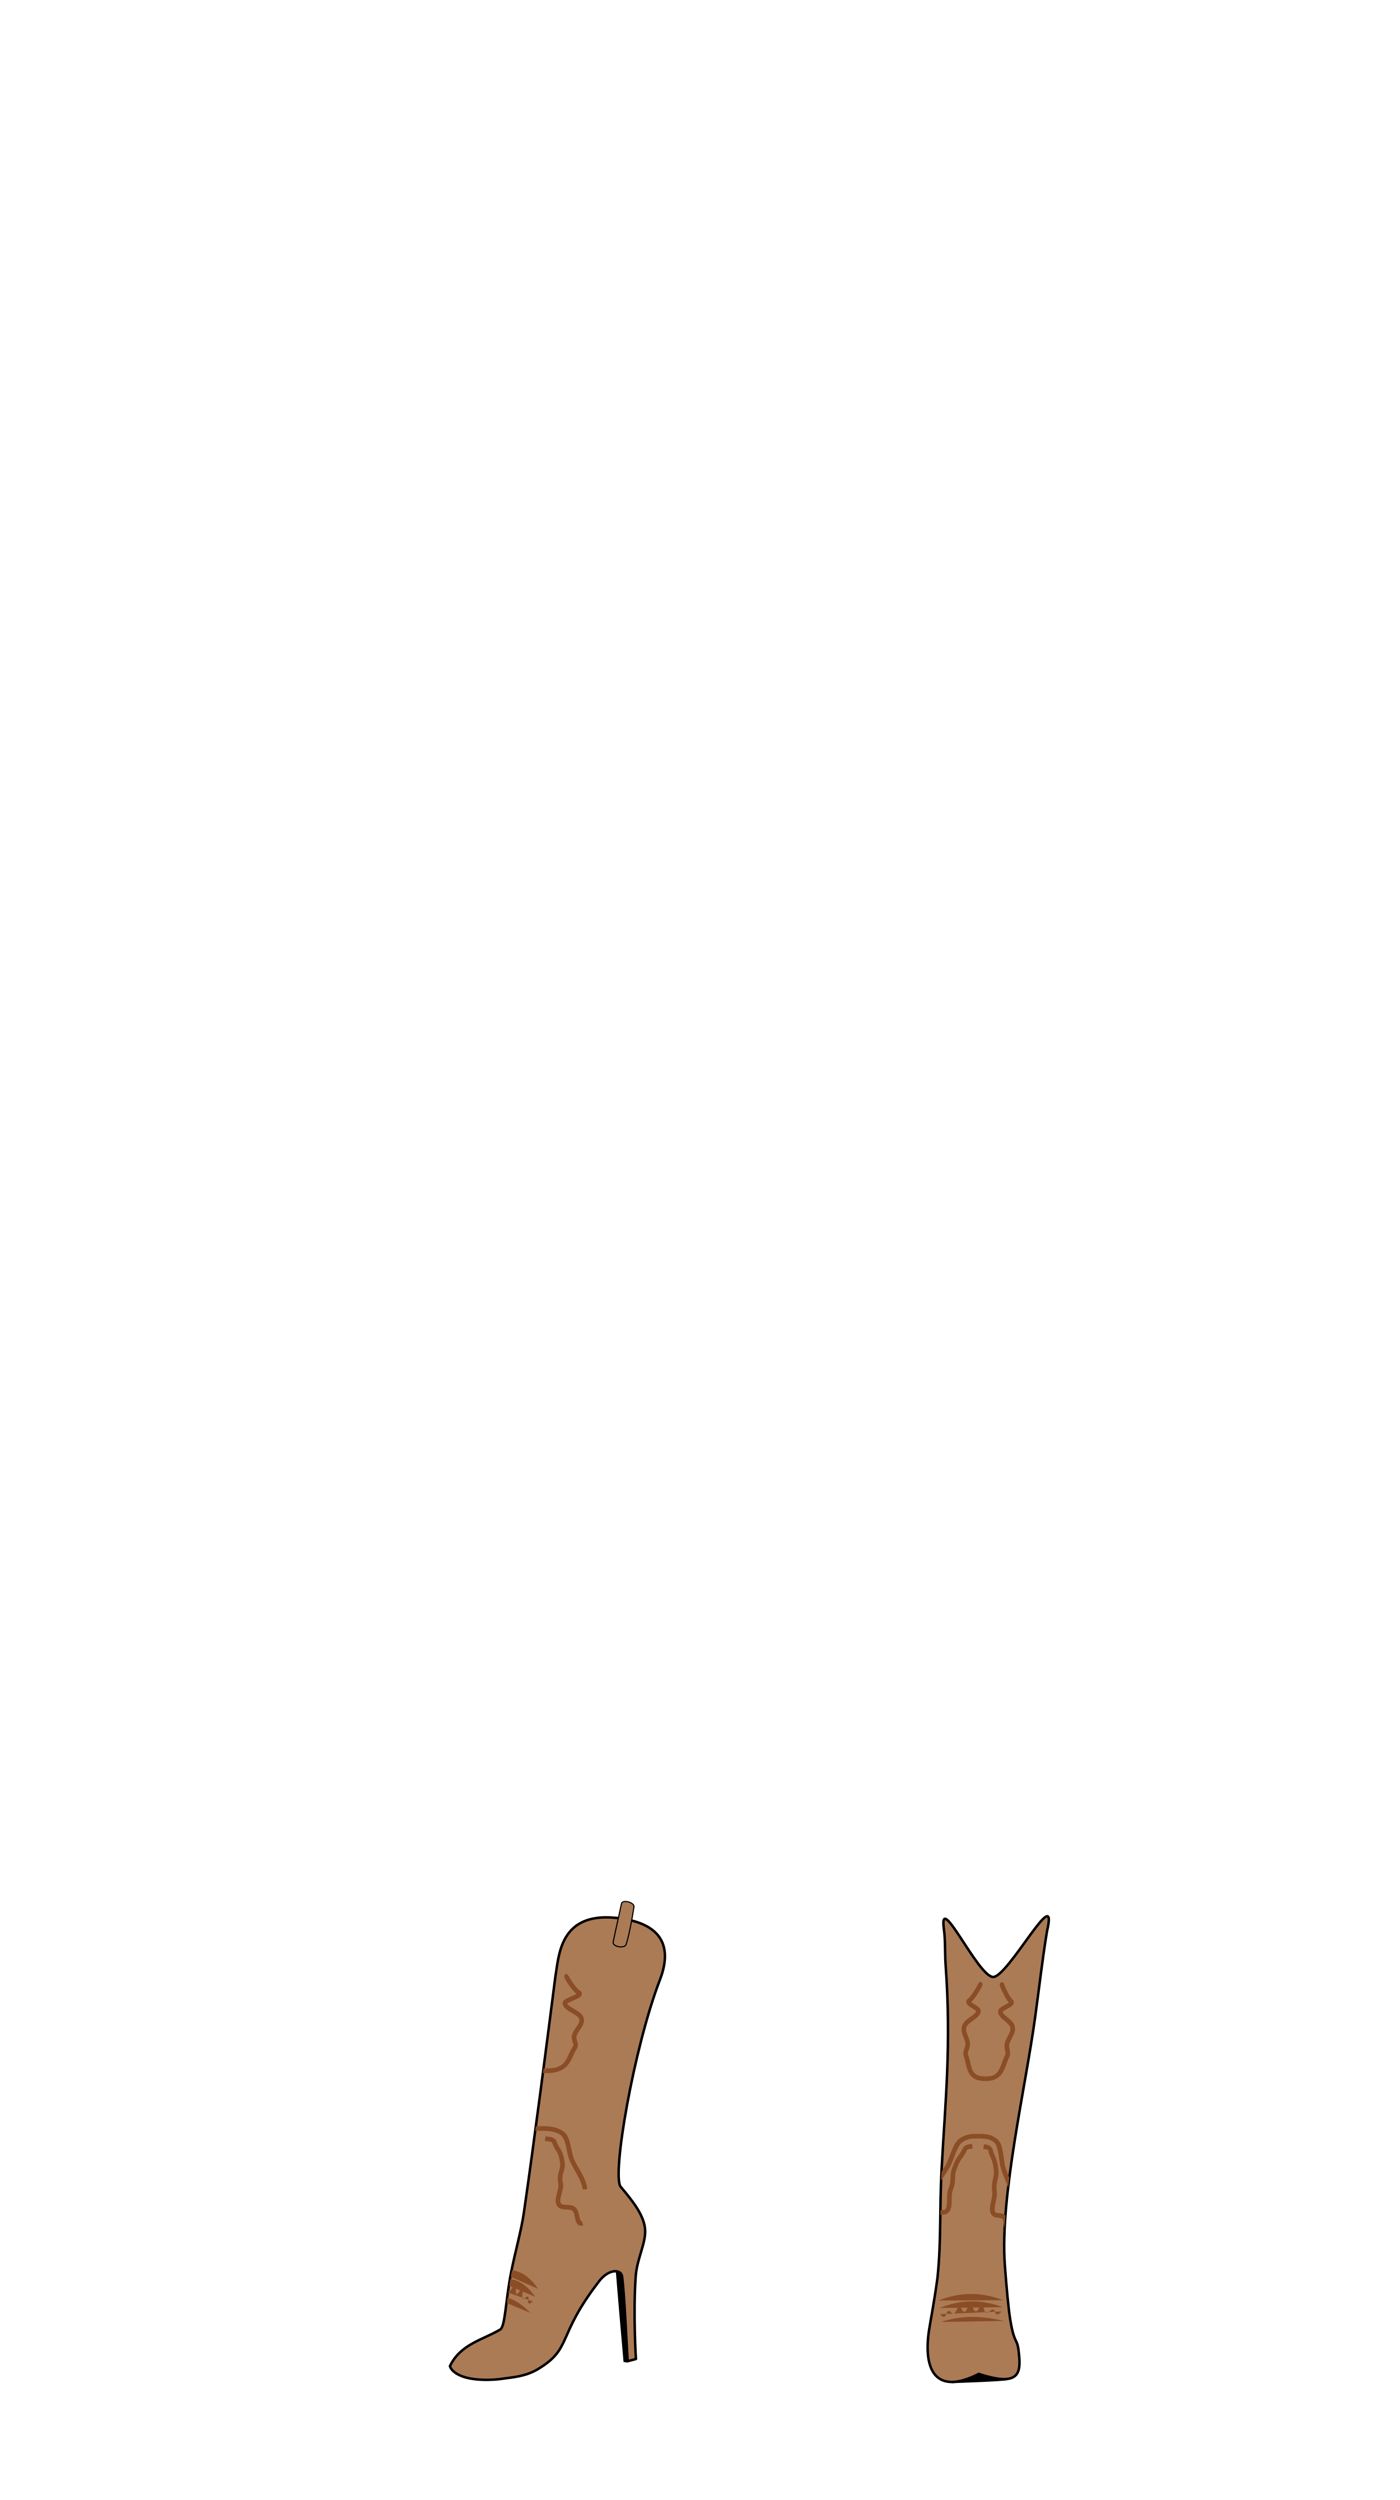 <svg viewBox="0 0 560 1e3"><defs><clipPath clipPathUnits="userSpaceOnUse" id="clipPath33604"><path id="path33606" d="m496.538 710.96c-2.036 13.664-3.493 28.151-5.394 43.58-4.5 36.516-15.957 90.358-13.754 125.112.822 12.159 1.626 21.953 2.438 27.594 1.795 12.474 3.112 9.583 3.77 15.542 1.225 11.09 1.337 19.159-18.011 12.121-19.755 11.219-25.241-2.234-22.599-21.992.636-4.759 2.276-13.677 3.852-26.644 1.757-19.008.861-34.223 1.883-55.257 1.665-34.272 4.421-62.471 1.821-102.703-.406-6.28-.069-12.679-.797-18.42-2.433-19.919 15.095 23.207 22.159 24.185 6.643.92 30.148-49.378 24.632-23.119z" style="display:inline;fill-opacity:1;fill:#ab7b56;stroke-opacity:1;stroke-width:1;stroke:#000"/></clipPath><clipPath clipPathUnits="userSpaceOnUse" id="clipPath33608"><path id="path33610" d="m418.805 772.453c-1.795 10.802-3.079 22.256-4.755 34.454-3.967 28.869-14.066 71.435-12.125 98.911.725 9.612 1.434 17.356 2.149 21.815 1.583 9.862 2.743 7.576 3.323 12.288 1.079 8.768 1.179 15.147-15.878 9.583-17.415 8.87-22.251-1.766-19.922-17.386.561-3.762 2.006-10.813 3.396-21.064 1.549-15.028.759-27.056 1.66-43.685 1.468-27.095 3.897-49.388 1.605-81.195-.358-4.965-.061-10.024-.703-14.562-2.145-15.747 13.307 18.347 19.534 19.121 5.856.727 26.577-39.038 21.715-18.278z" style="display:inline;fill-opacity:1;fill:#ab7b56;stroke-opacity:1;stroke:#000"/></clipPath><clipPath clipPathUnits="userSpaceOnUse" id="clipPath33613"><path id="path33615" d="m461.581 919.093c-8.682 6.926-21.646 12.292-23.662 22.559 1.377 1.162 4.066 1.697 7.416 1.799 9.292.284 22.977-4.021 28.549-6.243 4.425-1.764 13.108-4.355 19.607-9.61 17.2-13.907 4.45-15.332 19.769-44.13 3.189-5.995 10.956-8.476 13.38-5.365 5.559 7.133 16.317 24.109 21.036 31.112l4.696-2.255s-11.349-16.849-17.463-31.488c-2.863-6.855-.581-14.078-3.733-19.108-3.357-5.355-13.536-8.897-24.339-12.36-7.937-2.545-20.952-55.204-18.882-85.547 1.146-16.805-13.913-21.548-40.639-15.969-36.083 7.532-27.275 24.267-25.225 32.633 8.117 25.266 21.436 66.76 29.858 95.573 2.083 7.126 2.714 16.222 4.515 24.798 2.539 12.087 7.699 21.54 5.117 23.6z" style="fill-opacity:1;fill:#ab7b56;stroke-linejoin:round;stroke-opacity:1;stroke-width:1;stroke:#000"/></clipPath><clipPath clipPathUnits="userSpaceOnUse" id="clipPath33617"><path id="path33619" d="m200.062 931.765c-6.96 4.133-15.828 5.765-20.097 14.622.411 1.406 1.746 2.571 3.582 3.507 5.091 2.598 14.037 2.115 17.822 1.491 3.006-.495 8.639-.674 13.87-3.831 13.845-8.356 7.177-12.865 24.536-35.278 3.614-4.666 8.702-4.974 9.1-1.526.913 7.906 1.707 26.098 2.192 33.673l3.308-.875s-1.163-18.225-.086-33.117c.505-6.973 3.989-12.988 3.773-18.369-.23-5.73-4.818-11.522-9.777-17.4-3.643-4.319 5.235-55.628 15.684-82.784 5.787-15.04-1.152-23.157-17.755-24.794-22.416-2.211-22.634 15.271-24.055 23.418-3.217 25.089-8.506 66.291-12.639 94.692-1.022 7.024-3.457 15.48-5.081 23.756-2.288 11.665-2.308 21.586-4.378 22.815z" style="fill-opacity:1;fill:#ab7b56;stroke-linejoin:round;stroke-opacity:1;stroke-width:1;stroke:#000"/></clipPath></defs><path id="path32683" d="m246.322 908.507c1.189.181 2.4.918 2.553 2.243.913 7.906 1.668 26.66 2.153 34.236l-1.609-.256c-2.315-26.721-1.074-11.787-3.097-36.223z" class="shadow"/><path id="path32685" d="m246.687 908.473c1.189.181 2.035.951 2.188 2.277.913 7.906 1.707 26.098 2.192 33.673l-1.156-.256c-2.315-26.721-1.201-11.257-3.225-35.693z" class="shoe_accent"/><path id="path32689" d="m200.062 931.765c-6.96 4.133-15.828 5.765-20.097 14.622.411 1.406 1.746 2.571 3.582 3.507 5.091 2.598 14.037 2.115 17.822 1.491 3.006-.495 8.639-.674 13.87-3.831 13.845-8.356 7.177-12.865 24.536-35.278 3.614-4.666 8.702-4.974 9.1-1.526.913 7.906 1.707 26.098 2.192 33.673l3.308-.875s-1.163-18.225-.086-33.117c.505-6.973 3.989-12.988 3.773-18.369-.23-5.73-4.818-11.522-9.777-17.4-3.643-4.319 5.235-55.628 15.684-82.784 5.787-15.04-1.152-23.157-17.755-24.794-22.416-2.211-22.634 15.271-24.055 23.418-3.217 25.089-8.506 66.291-12.639 94.692-1.022 7.024-3.457 15.48-5.081 23.756-2.288 11.665-2.308 21.586-4.378 22.815z" style="fill-opacity:1;fill:#ab7b56;stroke-linejoin:round;stroke-opacity:1;stroke:#000"/><path style="fill-opacity:1;fill:#ab7b56;opacity:1;stroke-dasharray:none;stroke-dashoffset:0;stroke-linecap:butt;stroke-linejoin:miter;stroke-miterlimit:4;stroke-opacity:1;stroke-width:.454;stroke:#000;vector-effect:none" d="m245.271 776.77c-.368 1.85 4.517 2.767 5.15 1.003 1.057-2.945 2.539-10.841 3.169-15.048.276-1.841-4.655-3.113-5.018-1.29-.645 3.247-2.519 11.404-3.301 15.335z" id="path33582"/><path id="path32695" d="m418.805 772.453c-1.795 10.802-3.079 22.256-4.755 34.454-3.967 28.869-14.066 71.435-12.125 98.911.725 9.612 1.434 17.356 2.149 21.815 1.583 9.862 2.743 7.576 3.323 12.288 1.079 8.768 1.179 15.147-15.878 9.583-17.415 8.87-22.251-1.766-19.922-17.386.561-3.762 2.006-10.813 3.396-21.064 1.549-15.028.759-27.056 1.66-43.685 1.468-27.095 3.897-49.388 1.605-81.195-.358-4.965-.061-10.024-.703-14.562-2.145-15.747 13.307 18.347 19.534 19.121 5.856.727 26.577-39.038 21.715-18.278z" style="display:inline;fill-opacity:1;fill:#ab7b56;stroke-opacity:1;stroke:#000"/><path style="fill-opacity:1;fill:#000;opacity:1;stroke-dasharray:none;stroke-dashoffset:0;stroke-linecap:butt;stroke-linejoin:miter;stroke-miterlimit:4;stroke-opacity:1;stroke-width:.454;stroke:none;vector-effect:none" d="m380.556 953.224c8.503-.34 18.117-.617 22.444-1.193l-11.625-2.312z" id="path33501"/><path style="baseline-shift:baseline;clip-rule:nonzero;color-interpolation-filters:linearRGB;color-interpolation:sRGB;color-rendering:auto;color:#000;direction:ltr;display:inline;dominant-baseline:auto;enable-background:accumulate;fill-opacity:1;fill-rule:nonzero;fill:#8a4d26;image-rendering:auto;inline-size:0;isolation:auto;mix-blend-mode:normal;opacity:1;overflow:visible;shape-margin:0;shape-padding:0;shape-rendering:auto;solid-color:#000000;solid-opacity:1;stop-color:#000000;stop-opacity:1;stroke-dasharray:none;stroke-dashoffset:0;stroke-linecap:butt;stroke-linejoin:miter;stroke-miterlimit:4;stroke-opacity:.594;stroke-width:1.854;stroke:none;vector-effect:none;visibility:visible;white-space:normal;writing-mode:lr-tb" d="m392.234 792.688c-.255.076-.691.139-1.033.914.01-.118.017-.091.002-.049-.03.085-.124.294-.256.549-.264.509-.681 1.226-1.146 1.961-.465.735-.981 1.493-1.438 2.096-.457.603-.943 1.077-.967 1.092-.375.24-.712.568-.848 1.039-.136.471.011.958.211 1.277.401.639.973.987 1.564 1.367.591.38 1.215.741 1.646 1.051.21.151.367.289.445.375-.006.238-.101.494-.461.873-.384.404-.992.86-1.662 1.342-1.339.965-3.022 2.022-3.506 3.875-.39 1.491 6e-4 2.798.428 3.902.427 1.105.875 2.066.947 3.102.049.692-.207 1.349-.488 2.168-.281.819-.572 1.882-.117 3.014.635 1.578.788 3.931 1.74 6.014.476 1.041 1.198 2.032 2.311 2.709 1.106.673 2.554 1.017 4.41.969.001-4e-5.002 4e-5.004.0.009-25e-5.016.002.025.002v-.004c3.706.204 5.897-1.39 7.098-3.408 1.205-2.024 1.665-4.368 2.516-5.947.584-1.084.439-2.17.264-2.998-.175-.829-.344-1.472-.203-2.172.209-1.04.788-2.001 1.355-3.086.567-1.085 1.121-2.352.924-3.867-.246-1.892-1.826-3.036-3.037-4.037-.605-.501-1.149-.969-1.467-1.367-.318-.399-.392-.631-.348-.891-.024.14-.052.107.047.012.099-.095.289-.239.529-.391.48-.302 1.15-.644 1.785-1.004.636-.36 1.241-.692 1.695-1.281.227-.295.433-.74.355-1.234-.077-.494-.4-.869-.758-1.131.015.011-.416-.472-.791-1.082-.375-.61-.789-1.38-1.156-2.125s-.691-1.472-.887-1.982c-.098-.255-.164-.464-.182-.543-.009-.039.004-.058-.002.061.224.248-.394-1.165-.998-1.039-.296.036-.617.291-.73.498-.113.207-.118.347-.123.451-.01.208.019.319.047.441.056.246.142.494.256.793.228.597.568 1.355.955 2.141.388.786.822 1.594 1.24 2.275.377.615.694 1.066 1.152 1.451-.159.148-.485.408-.988.693-.581.33-1.263.673-1.859 1.049-.298.188-.576.381-.826.621-.25.24-.507.54-.588 1.012-.157.91.228 1.739.725 2.361.497.622 1.123 1.135 1.734 1.641 1.223 1.011 2.268 1.982 2.381 2.848.124.95-.207 1.766-.73 2.768-.524 1.002-1.238 2.132-1.529 3.582-.238 1.186.052 2.174.209 2.918.157.744.218 1.173-.084 1.734-1.054 1.957-1.508 4.251-2.477 5.879-.969 1.628-2.208 2.696-5.426 2.51l-.088 1.512-.043-1.514c-1.62.046-2.681-.249-3.424-.701-.742-.452-1.214-1.081-1.586-1.895-.743-1.627-.899-3.927-1.707-5.936-.216-.536-.106-.977.148-1.719s.67-1.702.586-2.902c-.103-1.464-.678-2.629-1.068-3.639-.391-1.01-.614-1.806-.363-2.766.232-.888 1.444-1.867 2.795-2.84.676-.486 1.362-.977 1.924-1.568.562-.592 1.04-1.36 1.002-2.283-.02-.483-.256-.825-.484-1.084-.229-.259-.487-.465-.764-.664-.554-.398-1.191-.76-1.725-1.104-.447-.288-.702-.53-.836-.666.504-.355.881-.811 1.35-1.43.503-.663 1.038-1.454 1.525-2.225.487-.77.923-1.515 1.227-2.1.152-.292.268-.538.354-.775.043-.119.085-.22.102-.428.008-.104.026-.244-.07-.479-.096-.234-.442-.54-.744-.586zm-.629 60.848.018 1.854c2.471-.022 4.433.033 6.307 1.822.588.561 1.158 2.433 1.492 4.521.334 2.088.529 4.338 1.064 5.977 1.303 3.983 3.386 7.532 3.68 11.49l1.85-.137c-.334-4.503-2.552-8.212-3.768-11.93-.411-1.255-.649-3.525-.996-5.693-.347-2.169-.702-4.289-2.043-5.57-2.351-2.245-5.082-2.356-7.604-2.334zm0 0c-2.514-.118-5.226-.093-7.971 1.963-1.495 1.12-2.343 3.151-3.17 5.23-.827 2.08-1.577 4.25-2.301 5.463-2.123 3.554-5.2 7.01-6.475 11.375l1.779.52c1.119-3.83 4.041-7.183 6.287-10.943.917-1.536 1.63-3.713 2.432-5.729.801-2.015 1.75-3.826 2.559-4.432 2.301-1.723 4.318-1.711 6.773-1.596zm-2.781 3.975c-.724.088-1.42.14-2.117.389-.697.249-1.385.793-1.746 1.611-.576 1.304-1.11 1.87-1.828 2.91-.718 1.041-1.53 2.469-2.463 5.234-.472 1.397-.437 2.587-.48 3.742-.043 1.155-.143 2.319-.803 3.963-.629 1.568-.544 3.278-.561 4.791-.016 1.513-.149 2.771-.684 3.469-.202.263-.597.34-1.371.377-.774.037-1.823-.036-2.748.676l1.131 1.471c.245-.188.864-.253 1.705-.293.841-.04 2.006-.125 2.756-1.104 1.022-1.333 1.048-3.009 1.064-4.574.017-1.565.009-3.078.428-4.121.753-1.876.888-3.359.934-4.584.046-1.225.024-2.151.385-3.219.892-2.644 1.587-3.84 2.232-4.775.645-.935 1.328-1.697 1.998-3.213.174-.395.312-.487.676-.617.363-.13.962-.199 1.717-.291zm4.801.121-.324 1.826c.729.13 1.308.233 1.605.367.297.134.343.147.422.527.327 1.579.84 2.403 1.242 3.367.402.964.781 2.198.992 4.934.084 1.09-.182 2.041-.453 3.285-.271 1.244-.514 2.754-.219 4.727.159 1.065-.212 2.623-.551 4.211-.339 1.588-.69 3.287.135 4.779.306.554.82.904 1.303 1.086.482.182.953.242 1.385.293.864.102 1.52.232 1.697.396.148.137.367.568.512 1.176.145.608.238 1.357.35 2.078.111.721.21 1.406.555 2.041.173.318.444.654.865.838.422.183.914.151 1.322.0l-.643-1.738c-.099.037-.019.003.059.037.078.034.075.07.025-.021-.1-.184-.247-.762-.352-1.439-.104-.678-.196-1.466-.377-2.225-.181-.758-.426-1.523-1.053-2.105-.874-.812-1.952-.786-2.744-.879-.396-.047-.734-.106-.945-.186-.211-.08-.273-.135-.336-.248-.382-.691-.269-1.972.057-3.496.326-1.524.818-3.213.57-4.871-.254-1.699-.058-2.885.197-4.059.256-1.173.603-2.358.49-3.822-.222-2.869-.666-4.389-1.131-5.504-.465-1.115-.862-1.697-1.139-3.029-.181-.872-.809-1.542-1.477-1.842-.667-.3-1.345-.38-2.041-.504z" id="path33600" clip-path="url(#clipPath33608)"/><path style="baseline-shift:baseline;clip-rule:nonzero;color-interpolation-filters:linearRGB;color-interpolation:sRGB;color-rendering:auto;color:#000;direction:ltr;display:inline;dominant-baseline:auto;enable-background:accumulate;fill-opacity:1;fill-rule:nonzero;fill:#8a4d26;image-rendering:auto;inline-size:0;isolation:auto;mix-blend-mode:normal;opacity:1;overflow:visible;shape-margin:0;shape-padding:0;shape-rendering:auto;solid-color:#000000;solid-opacity:1;stop-color:#000000;stop-opacity:1;stroke-dasharray:none;stroke-dashoffset:0;stroke-linecap:butt;stroke-linejoin:miter;stroke-miterlimit:4;stroke-opacity:.594;stroke-width:1.854;stroke:none;vector-effect:none;visibility:visible;white-space:normal;writing-mode:lr-tb" d="m226.582 789.482c-.231.026-.543.194-.695.412s-.174.41-.18.541c-.012.263.039.387.082.52.087.266.209.514.369.812.32.598.788 1.349 1.322 2.125.534.776 1.129 1.572 1.701 2.242.483.566.921.966 1.422 1.299-.271.183-.638.42-1.252.695-.781.351-1.68.71-2.443 1.09-.382.19-.729.381-1.037.613-.309.232-.647.498-.764 1.061-.21 1.009.375 1.891 1.037 2.488s1.488 1.082 2.312 1.57c.825.488 1.647.975 2.248 1.459.601.484.928.937.996 1.289.167.86-.22 1.633-.896 2.646-.676 1.013-1.614 2.152-1.986 3.666-.31 1.259.118 2.302.34 3.031.221.729.323 1.018-.06 1.574-1.373 1.995-1.926 4.291-3.184 5.943-1.258 1.652-3.107 2.866-7.551 2.764l-.043 1.854c4.826.111 7.501-1.436 9.068-3.494 1.567-2.059 2.14-4.422 3.236-6.016.765-1.112.56-2.329.307-3.164-.254-.835-.469-1.413-.312-2.049.243-.988.991-1.978 1.727-3.08s1.486-2.433 1.176-4.029c-.199-1.021-.89-1.767-1.652-2.381s-1.648-1.125-2.467-1.609c-.819-.485-1.573-.95-2.018-1.352-.445-.401-.497-.567-.463-.732-.048.23-.087.156.062.043.15-.113.421-.272.75-.436.658-.327 1.548-.687 2.377-1.059.828-.372 1.578-.694 2.15-1.273.286-.29.599-.802.465-1.389-.135-.586-.565-.9-1.004-1.129-.086-.045-.619-.498-1.131-1.098-.512-.6-1.078-1.357-1.582-2.09-.504-.733-.95-1.451-1.217-1.949-.134-.249-.224-.457-.242-.514-.009-.028.016-.033.008.141-.308-.375-.511-.926-.977-1.037zm-16.996 36.289c1.326 2.08 3.881 3.607 8.725 3.406l-.076-1.854c-4.466.186-6.076-.966-7.086-2.549zm5.891 24.676c-3.338-.05-6.745.023-10.283 2.105l.941 1.598c3.113-1.832 6.018-1.899 9.312-1.85zm.029.0.051 1.852c3.31-.089 6.168-.054 8.768 1.729.898.616 1.597 2.378 2.082 4.445.485 2.067.788 4.32 1.553 5.98 1.83 3.973 4.661 7.469 5.123 11.33l1.842-.221c-.548-4.582-3.596-8.226-5.281-11.885-.556-1.207-.923-3.458-1.432-5.629-.509-2.171-1.126-4.377-2.838-5.551-3.116-2.137-6.519-2.141-9.867-2.051zm2.678 4.035-.209 1.842c.965.109 1.774.195 2.266.35.491.155.587.23.68.541.479 1.603 1.19 2.424 1.74 3.367.55.943 1.068 2.126 1.402 4.834.127 1.027-.192 1.952-.531 3.213-.339 1.261-.642 2.832-.199 4.838.215.972-.224 2.514-.646 4.119-.211.803-.406 1.625-.428 2.463-.021.838.154 1.73.725 2.473.426.554 1.031.826 1.607.977.576.151 1.164.198 1.73.236 1.134.077 2.183.198 2.521.424.268.179.516.563.715 1.148s.336 1.322.5 2.047c.164.725.324 1.447.805 2.082.24.318.598.61 1.039.744.441.134.916.105 1.377-.033l-.529-1.777c-.212.063-.288.043-.309.037-.021-.006-.035-.004-.1-.09-.13-.172-.323-.705-.475-1.373-.151-.669-.292-1.462-.555-2.234-.263-.772-.66-1.572-1.439-2.092-1.082-.722-2.347-.659-3.426-.732-.539-.037-1.033-.087-1.387-.18-.354-.093-.528-.209-.607-.312-.256-.333-.354-.726-.34-1.295.015-.569.167-1.277.367-2.039.401-1.524 1.048-3.252.664-4.992-.364-1.65-.137-2.787.178-3.957.315-1.17.772-2.399.584-3.92-.356-2.884-.994-4.431-1.643-5.543-.649-1.112-1.179-1.672-1.564-2.963-.279-.934-1.096-1.524-1.9-1.777-.804-.253-1.673-.318-2.613-.424z" id="path33596" clip-path="url(#clipPath33617)"/><g id="g33539-2" style="display:inline;fill-opacity:1;fill:#8a4d26;stroke-dasharray:none;stroke-miterlimit:4;stroke-opacity:.594;stroke-width:1.318;stroke:none" transform="matrix(0.882,0,0,0.791,-18.917,210.382)" clip-path="url(#clipPath33604)"><path style="fill-opacity:1;fill:#8a4d26;opacity:1;stroke-dasharray:none;stroke-dashoffset:0;stroke-linecap:butt;stroke-linejoin:miter;stroke-miterlimit:4;stroke-opacity:.594;stroke-width:1.318;stroke:none;vector-effect:none" d="m447.068 897.319c9.493-4.271 19.263-4.508 29.345-.177" id="path33527-3"/><path style="fill-opacity:1;fill:#8a4d26;opacity:1;stroke-dasharray:none;stroke-dashoffset:0;stroke-linecap:butt;stroke-linejoin:miter;stroke-miterlimit:4;stroke-opacity:.594;stroke-width:1.318;stroke:none;vector-effect:none" d="m447.599 901.075c9.219-4.134 18.361-4.632 28.638-.398" id="path33529-3"/><path style="fill-opacity:1;fill:#8a4d26;opacity:1;stroke-dasharray:none;stroke-dashoffset:0;stroke-linecap:butt;stroke-linejoin:miter;stroke-miterlimit:4;stroke-opacity:.594;stroke-width:1.318;stroke:none;vector-effect:none" d="m448.217 908.146c8.919-3.276 17.716-3.301 28.505-.53" id="path33531-0"/><path style="fill-opacity:1;fill:#8a4d26;opacity:1;stroke-dasharray:none;stroke-dashoffset:0;stroke-linecap:butt;stroke-linejoin:round;stroke-miterlimit:4;stroke-opacity:.594;stroke-width:1.318;stroke:none;vector-effect:none" d="m447.815 904.213s.963 1.461 1.679 1.37c1.233-.157.986-2.784 2.21-3.005.848-.154 1.314 1.551 2.166 1.414 1.397-.224 1.239-3.243 2.652-3.315 1.072-.054 1.183 2.36 2.254 2.298 1.415-.082 1.19-3.329 2.607-3.359 1.369-.028 1.283 3.109 2.652 3.138 1.261.027 1.307-2.903 2.563-2.784 1.363.129.847 3.122 2.166 3.491 1.129.316 2.004-1.891 3.138-1.591.956.253.665 2.283 1.635 2.475.874.172 2.21-1.503 2.21-1.503" id="path33533-1"/></g><g id="g33539-8" style="display:inline;fill-opacity:1;fill:#8a4d26;stroke-dasharray:none;stroke-miterlimit:4;stroke-opacity:.594;stroke-width:1.438;stroke:none" transform="matrix(0.557,0.252,-0.306,0.912,224.399,-22.759)" clip-path="url(#clipPath33613)"><path style="fill-opacity:1;fill:#8a4d26;opacity:1;stroke-dasharray:none;stroke-dashoffset:0;stroke-linecap:butt;stroke-linejoin:miter;stroke-miterlimit:4;stroke-opacity:.594;stroke-width:1.438;stroke:none;vector-effect:none" d="m447.068 897.319c9.493-4.271 19.263-4.508 29.345-.177" id="path33527-1"/><path style="fill-opacity:1;fill:#8a4d26;opacity:1;stroke-dasharray:none;stroke-dashoffset:0;stroke-linecap:butt;stroke-linejoin:miter;stroke-miterlimit:4;stroke-opacity:.594;stroke-width:1.438;stroke:none;vector-effect:none" d="m447.599 901.075c9.219-4.134 18.361-4.632 28.638-.398" id="path33529-33"/><path style="fill-opacity:1;fill:#8a4d26;opacity:1;stroke-dasharray:none;stroke-dashoffset:0;stroke-linecap:butt;stroke-linejoin:miter;stroke-miterlimit:4;stroke-opacity:.594;stroke-width:1.438;stroke:none;vector-effect:none" d="m448.217 908.146c8.919-3.276 17.716-3.301 28.505-.53" id="path33531-03"/><path style="fill-opacity:1;fill:#8a4d26;opacity:1;stroke-dasharray:none;stroke-dashoffset:0;stroke-linecap:butt;stroke-linejoin:round;stroke-miterlimit:4;stroke-opacity:.594;stroke-width:1.438;stroke:none;vector-effect:none" d="m447.815 904.213s.963 1.461 1.679 1.37c1.233-.157.986-2.784 2.21-3.005.848-.154 1.314 1.551 2.166 1.414 1.397-.224 1.239-3.243 2.652-3.315 1.072-.054 1.183 2.36 2.254 2.298 1.415-.082 1.19-3.329 2.607-3.359 1.369-.028 1.283 3.109 2.652 3.138 1.261.027 1.307-2.903 2.563-2.784 1.363.129.847 3.122 2.166 3.491 1.129.316 2.004-1.891 3.138-1.591.956.253.665 2.283 1.635 2.475.874.172 2.21-1.503 2.21-1.503" id="path33533-9"/></g></svg>